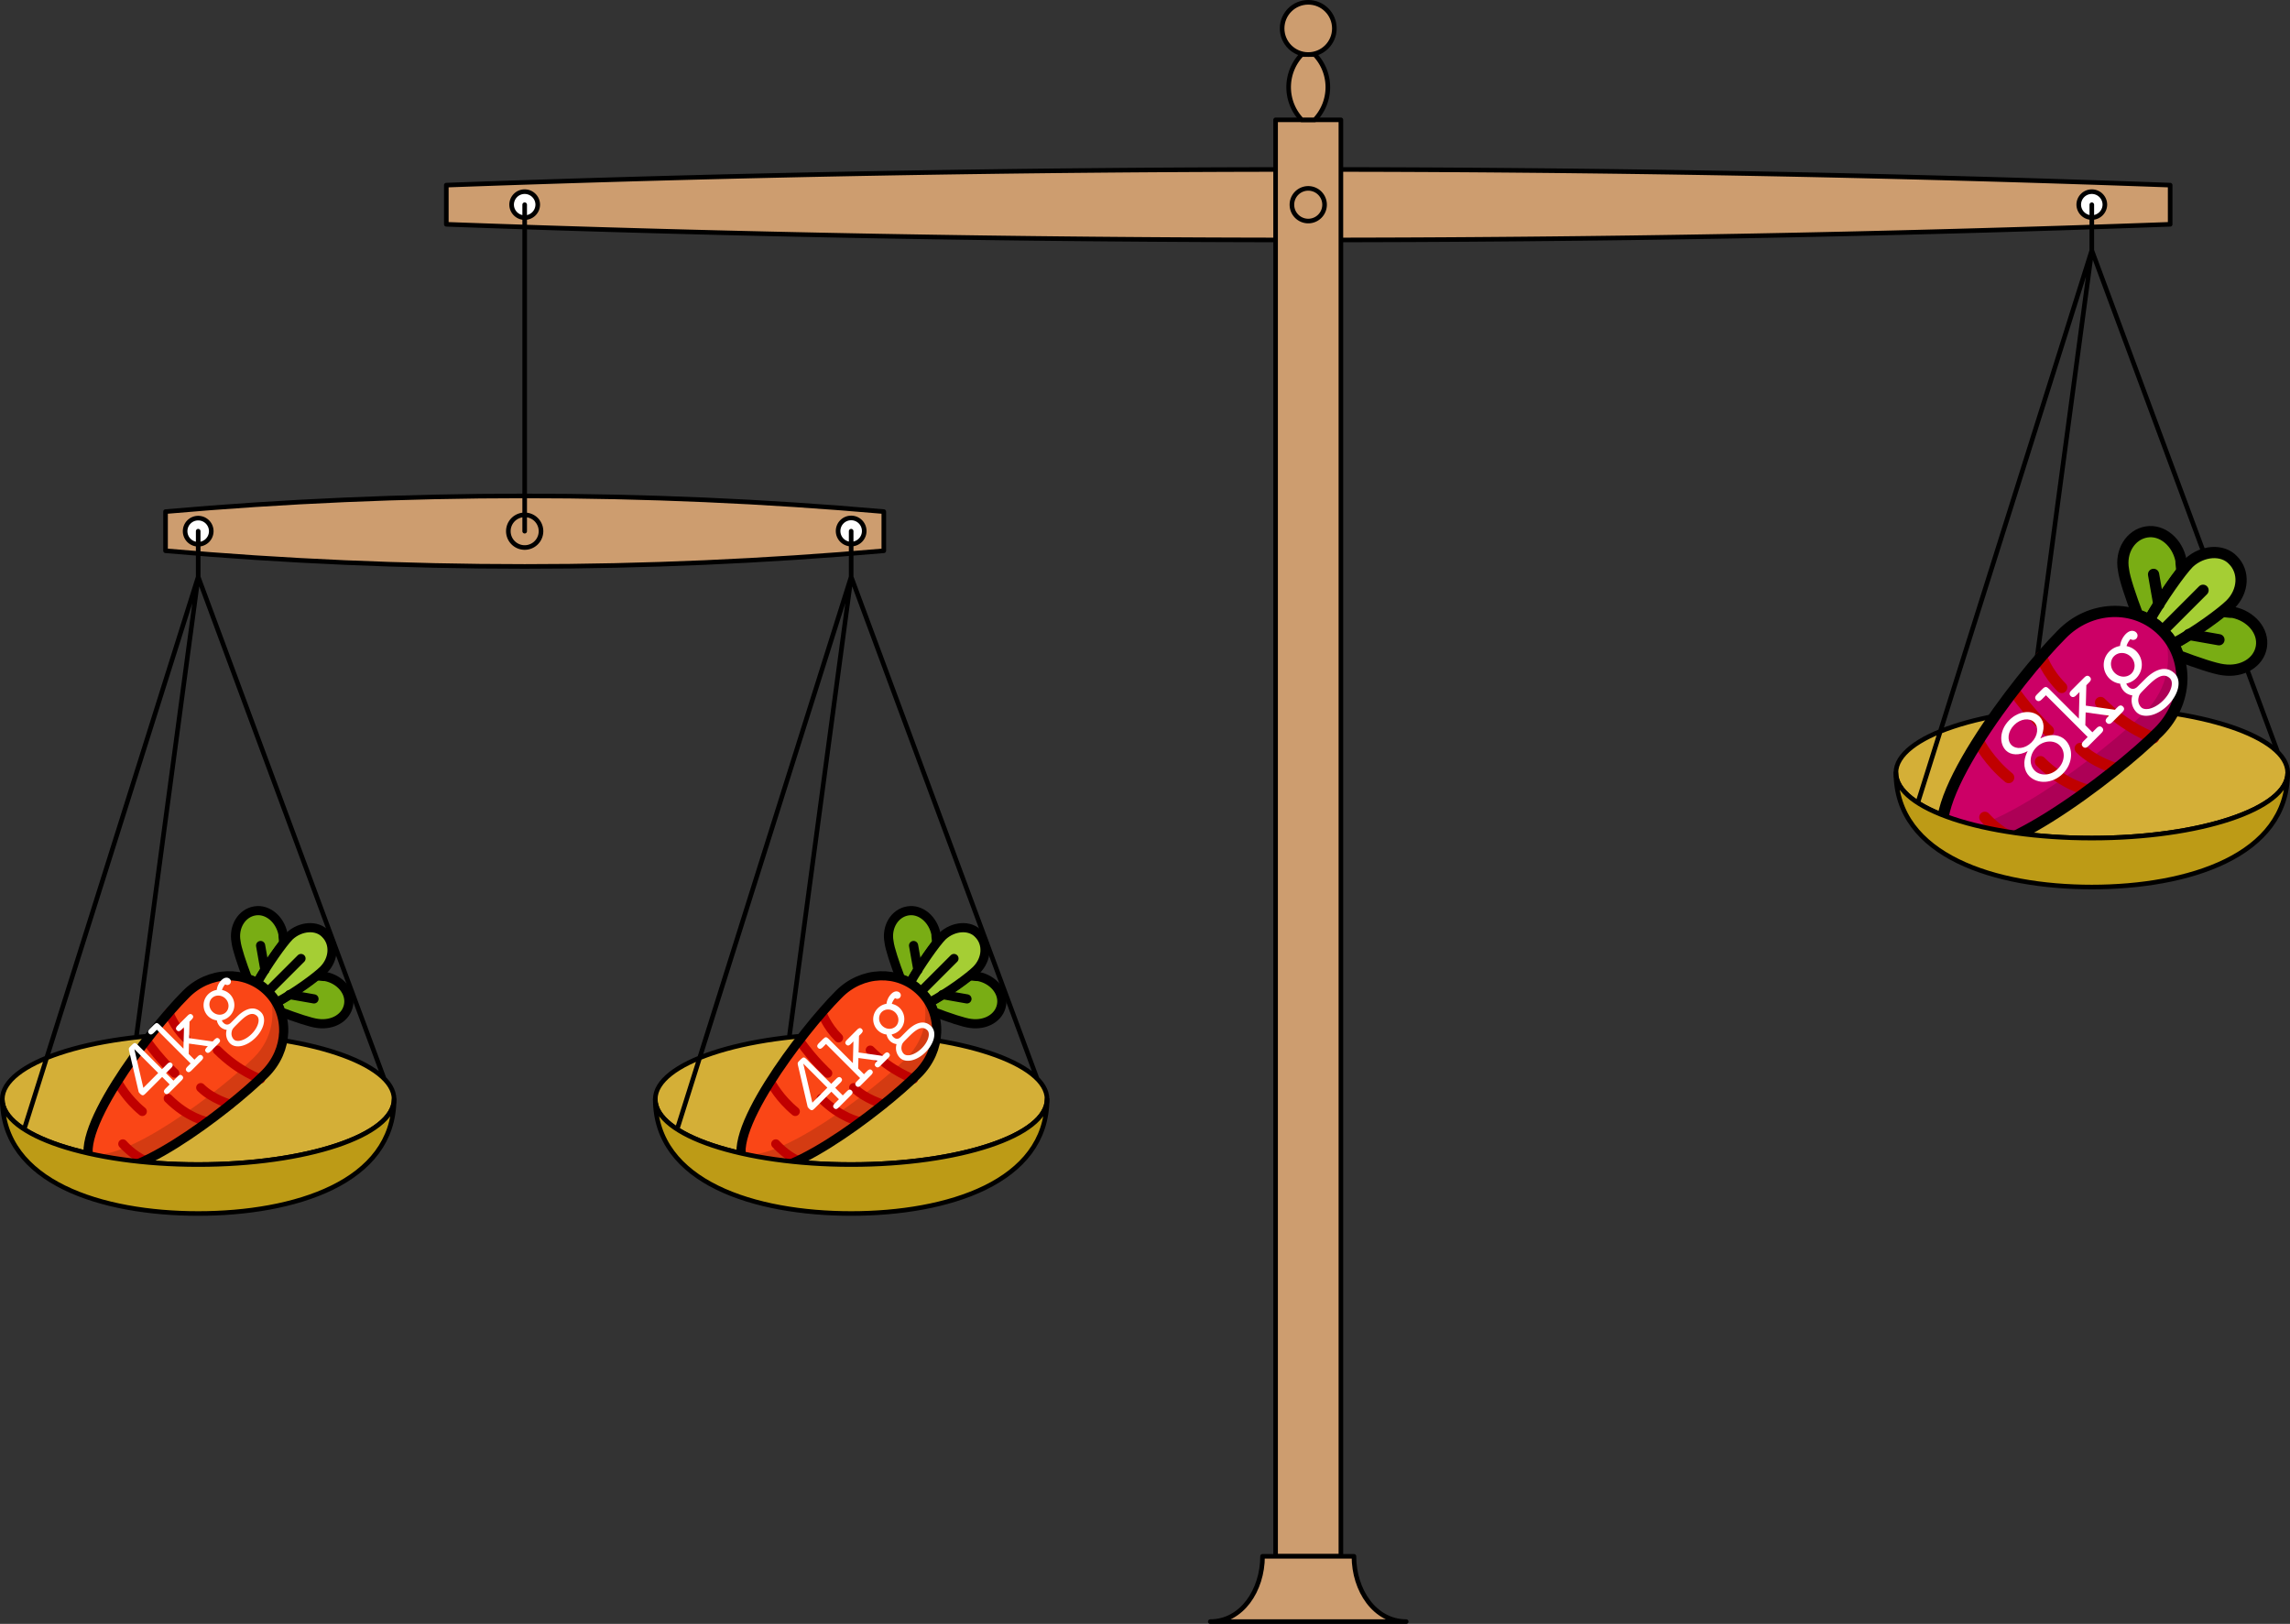 <svg xmlns="http://www.w3.org/2000/svg" xmlns:xlink="http://www.w3.org/1999/xlink" width="1325.501" height="939.99" viewBox="624.339 162.575 994.126 704.992"><rect x="624.339" y="162.575" width="994.126" height="704.992" fill="#333333" stroke="none"/><defs><path id="g0-52" d="M.454-2.87c-.107.156-.107.18-.107.395 0 .419.155.467.478.467h2.929v1.315h-.717c-.168 0-.479 0-.479.346S2.87 0 3.037 0H5.14c.167 0 .478 0 .478-.347s-.31-.346-.478-.346h-.718v-1.315h.897c.167 0 .478 0 .478-.347s-.31-.347-.478-.347h-.897v-4.28c0-.394-.083-.49-.49-.49h-.275c-.287 0-.346.012-.49.24zm.694.168 2.606-4.184v4.184z"/><path id="g0-56" d="M3.97-3.945c.956-.287 1.494-.92 1.494-1.59 0-.98-.993-1.913-2.392-1.913s-2.39.932-2.39 1.913c0 .693.573 1.315 1.494 1.59C.968-3.563.514-2.738.514-2.068c0 1.171 1.1 2.211 2.558 2.211S5.631-.885 5.631-2.068c0-.658-.442-1.495-1.662-1.877m-.898-.347c-.944 0-1.613-.586-1.613-1.231 0-.658.693-1.232 1.613-1.232s1.614.574 1.614 1.232c0 .645-.681 1.231-1.614 1.231m0 3.742c-1.028 0-1.78-.73-1.78-1.518 0-.85.8-1.53 1.78-1.53 1.005 0 1.782.717 1.782 1.518 0 .837-.777 1.53-1.782 1.53"/><path id="g0-103" d="M2.271-.73c-.143 0-.693 0-.693-.645 0-.227.036-.275.084-.37.239.167.633.322 1.064.322a1.91 1.91 0 0 0 1.925-1.9c0-.3-.072-.67-.323-1.065a1.9 1.9 0 0 1 .777-.215c.072.37.418.383.43.383.144 0 .443-.096.443-.454 0-.228-.18-.622-.85-.622-.214 0-.752.048-1.255.442a2 2 0 0 0-1.135-.37 1.91 1.91 0 0 0-1.925 1.9c0 .263.06.718.394 1.148a1.57 1.57 0 0 0-.263.837c0 .418.204.753.3.86A1.7 1.7 0 0 0 .346.993c0 .993 1.207 1.746 2.725 1.746S5.798 1.997 5.798.992c0-1.721-2.116-1.721-2.51-1.721zm.455-1.362c-.598 0-1.136-.526-1.136-1.232s.55-1.23 1.136-1.23c.633 0 1.147.549 1.147 1.23S3.36-2.092 2.726-2.092m.346 4.16c-1.171 0-2.044-.526-2.044-1.076 0-.179.06-.597.502-.872.275-.18.395-.18 1.22-.18 1.052 0 2.367 0 2.367 1.052 0 .55-.873 1.076-2.045 1.076"/><path id="g0-107" d="m3.371-3.049 1.483-1.41h.358c.168 0 .479 0 .479-.347s-.311-.347-.479-.347H3.467c-.167 0-.49 0-.49.347s.323.347.49.347h.418L1.95-2.62v-4.195c0-.371-.072-.49-.479-.49h-.73c-.167 0-.49 0-.49.346s.323.347.49.347h.538v5.918H.741c-.167 0-.49 0-.49.346S.574 0 .741 0h1.746c.167 0 .49 0 .49-.347s-.323-.346-.49-.346h-.538v-1.005l.932-.884L4.304-.693c-.383 0-.67 0-.67.346s.323.347.49.347h1.34c.167 0 .478 0 .478-.347s-.311-.346-.478-.346H5.14z"/></defs><g id="page1"><path fill="#cd9d6f" d="M818.094 259.953a10288 10288 0 0 0 374.174 6.803c124.828 0 249.622-2.27 374.173-6.803v-17.008a10287 10287 0 0 0-374.173-6.803c-124.829 0-249.622 2.269-374.174 6.803z"/><path fill="none" stroke="#000" stroke-linecap="round" stroke-linejoin="round" stroke-miterlimit="10.037" stroke-width="1.999" d="M818.094 259.953a10288 10288 0 0 0 374.174 6.803c124.828 0 249.622-2.27 374.173-6.803v-17.008a10287 10287 0 0 0-374.173-6.803c-124.829 0-249.622 2.269-374.174 6.803z"/><path fill="#fff" d="M857.78 251.449a5.669 5.669 0 1 0-11.339 0 5.67 5.67 0 0 0 11.339 0"/><path fill="none" stroke="#000" stroke-linecap="round" stroke-linejoin="round" stroke-miterlimit="10.037" stroke-width="1.999" d="M857.78 251.449a5.669 5.669 0 1 0-11.339 0 5.67 5.67 0 0 0 11.339 0"/><path fill="#fff" d="M1538.094 251.449a5.669 5.669 0 1 0-11.338 0 5.67 5.67 0 0 0 11.338 0"/><path fill="none" stroke="#000" stroke-linecap="round" stroke-linejoin="round" stroke-miterlimit="10.037" stroke-width="1.999" d="M1538.094 251.449a5.669 5.669 0 1 0-11.338 0 5.67 5.67 0 0 0 11.338 0"/><path fill="#cd9d6f" d="M1178.094 838.22h28.347V214.6h-28.347z"/><path fill="none" stroke="#000" stroke-linecap="round" stroke-linejoin="round" stroke-miterlimit="10.037" stroke-width="1.999" d="M1178.094 838.22h28.347V214.6h-28.347z"/><path fill="#cd9d6f" d="M1199.355 251.449a7.087 7.087 0 1 0-14.174 0 7.087 7.087 0 0 0 14.174 0"/><path fill="none" stroke="#000" stroke-linecap="round" stroke-linejoin="round" stroke-miterlimit="10.037" stroke-width="1.999" d="M1199.355 251.449a7.087 7.087 0 1 0-14.174 0 7.087 7.087 0 0 0 14.174 0"/><path fill="#cd9d6f" d="M1195.103 214.599a20.55 20.55 0 0 0 0-28.347h-5.67a20.55 20.55 0 0 0 0 28.347z"/><path fill="none" stroke="#000" stroke-linecap="round" stroke-linejoin="round" stroke-miterlimit="10.037" stroke-width="1.999" d="M1195.103 214.599a20.55 20.55 0 0 0 0-28.347h-5.67a20.55 20.55 0 0 0 0 28.347z"/><path fill="#cd9d6f" d="M1203.607 174.914c0-6.263-5.077-11.339-11.339-11.339s-11.338 5.076-11.338 11.339c0 6.262 5.076 11.338 11.338 11.338s11.339-5.076 11.339-11.338"/><path fill="none" stroke="#000" stroke-linecap="round" stroke-linejoin="round" stroke-miterlimit="10.037" stroke-width="1.999" d="M1203.607 174.914c0-6.263-5.077-11.339-11.339-11.339s-11.338 5.076-11.338 11.339c0 6.262 5.076 11.338 11.338 11.338s11.339-5.076 11.339-11.338"/><path fill="#cd9d6f" d="M1234.788 866.567c-13.69 0-22.677-13.623-22.677-28.347h-39.685c0 14.724-8.988 28.347-22.677 28.347z"/><path fill="none" stroke="#000" stroke-linecap="round" stroke-linejoin="round" stroke-miterlimit="10.037" stroke-width="1.999" d="M1234.788 866.567c-13.69 0-22.677-13.623-22.677-28.347h-39.685c0 14.724-8.988 28.347-22.677 28.347z"/><path fill="#d4af37" d="M1617.465 498.063c0-15.655-38.073-28.346-85.04-28.346s-85.038 12.69-85.038 28.346 38.073 28.347 85.039 28.347 85.039-12.692 85.039-28.347"/><path fill="none" stroke="#000" stroke-linecap="round" stroke-linejoin="round" stroke-miterlimit="10.037" stroke-width="1.999" d="M1617.465 498.063c0-15.655-38.073-28.346-85.04-28.346s-85.038 12.69-85.038 28.346 38.073 28.347 85.039 28.347 85.039-12.692 85.039-28.347m-85.039-226.772 80.704 217.813m-80.704-217.813-26.88 199.87m26.88-199.87-75.548 239.8m75.548-239.8V251.45"/><path fill="#79ad14" d="M1557.32 431.873c4.22-7.288 9.973-15.726 14.192-21.096 0-1.534-.383-3.068-.383-4.987-1.535-7.671-8.055-13.425-14.96-12.274-6.904 1.15-11.507 8.438-9.973 16.494.384 3.452 3.069 11.507 6.137 19.562 1.534.383 3.453 1.15 4.987 2.301"/><path fill="none" stroke="#000" stroke-linecap="round" stroke-linejoin="round" stroke-miterlimit="10.037" stroke-width="4.872" d="M1557.32 431.873c4.22-7.288 9.973-15.726 14.192-21.096 0-1.534-.383-3.068-.383-4.987-1.535-7.671-8.055-13.425-14.96-12.274-6.904 1.15-11.507 8.438-9.973 16.494.384 3.452 3.069 11.507 6.137 19.562 1.534.383 3.453 1.15 4.987 2.301"/><path fill="#79ad14" d="M1567.676 442.23c7.288-4.219 15.727-9.973 21.097-14.192 1.535 0 3.069.383 4.987.383 7.67 1.534 13.424 8.056 12.274 14.96s-8.439 11.123-16.494 9.973c-3.452-.384-11.507-3.069-19.562-6.137-.384-1.535-1.15-3.452-2.302-4.987"/><path fill="none" stroke="#000" stroke-linecap="round" stroke-linejoin="round" stroke-miterlimit="10.037" stroke-width="4.872" d="M1567.676 442.23c7.288-4.219 15.727-9.973 21.097-14.192 1.535 0 3.069.383 4.987.383 7.67 1.534 13.424 8.056 12.274 14.96s-8.439 11.123-16.494 9.973c-3.452-.384-11.507-3.069-19.562-6.137-.384-1.535-1.15-3.452-2.302-4.987"/><path fill="#a5ce34" d="M1563.074 436.477q2.877 2.301 4.602 5.753c9.59-4.986 21.48-13.809 24.933-17.261 5.753-5.753 6.137-14.192 1.15-19.18-4.602-4.985-13.425-4.218-19.178 1.153-3.452 3.452-11.89 15.342-17.26 24.931q3.45 1.725 5.753 4.604"/><path fill="none" stroke="#000" stroke-linecap="round" stroke-linejoin="round" stroke-miterlimit="10.037" stroke-width="4.872" d="M1563.074 436.477q2.877 2.301 4.602 5.753c9.59-4.986 21.48-13.809 24.933-17.261 5.753-5.753 6.137-14.192 1.15-19.18-4.602-4.985-13.425-4.218-19.178 1.153-3.452 3.452-11.89 15.342-17.26 24.931q3.45 1.725 5.753 4.604"/><path fill="#c06" d="M1563.074 436.477c-11.892-11.892-31.453-11.124-43.728 1.534-19.178 19.178-63.29 77.098-49.097 91.29s72.111-29.918 91.29-49.097c12.658-12.658 13.425-31.837 1.535-43.727"/><path fill="#ad0056" d="M1563.074 436.477c4.986 11.123 2.301 25.315-7.288 34.905-18.028 18.027-70.195 57.536-88.222 51.015 0 3.068.767 5.37 2.685 6.905 14.192 14.192 72.111-29.919 91.29-49.098 12.658-12.274 13.425-31.837 1.535-43.727"/><path fill="none" stroke="#c00000" stroke-linecap="round" stroke-linejoin="round" stroke-miterlimit="10.037" stroke-width="4.872" d="M1559.238 482.889s-11.508-3.836-23.015-15.343m-22.631 12.274s-7.287-6.52-14.959-17.26m44.495 33.753s-9.59-2.684-15.726-8.821m3.068 18.028s-9.974-1.918-20.33-12.275m-26.467-8.055s4.22 8.055 12.659 14.96m14.192-52.55s2.301 6.904 8.822 13.425m-33.371 56.385s5.37 6.137 11.891 8.822"/><path fill="none" stroke="#000" stroke-linecap="round" stroke-linejoin="round" stroke-miterlimit="10.037" stroke-width="4.872" d="m1580.718 418.832-17.644 17.645m-3.836-24.549 2.301 13.041m26.084 15.343-13.042-2.3m-11.507-1.535c-11.892-11.892-31.453-11.124-43.728 1.534-19.178 19.178-63.29 77.098-49.097 91.29s72.111-29.918 91.29-49.097c12.658-12.658 13.425-31.837 1.535-43.727"/><g fill="#fff" transform="rotate(-45 2183.97 7413.352)scale(4.33)"><use xlink:href="#g0-56" x="1522.089" y="474.26"/><use xlink:href="#g0-107" x="1528.241" y="474.26"/><use xlink:href="#g0-103" x="1534.393" y="474.26"/></g><path fill="#bd9b16" d="M1447.387 498.063c0 36.177 43.396 49.607 85.039 49.607s85.039-13.43 85.039-49.607c0 15.655-38.073 28.347-85.04 28.347s-85.038-12.692-85.038-28.347"/><path fill="none" stroke="#000" stroke-linecap="round" stroke-linejoin="round" stroke-miterlimit="10.037" stroke-width="1.999" d="M1447.387 498.063c0 36.177 43.396 49.607 85.039 49.607s85.039-13.43 85.039-49.607c0 15.655-38.073 28.347-85.04 28.347s-85.038-12.692-85.038-28.347"/><path fill="#cd9d6f" d="M696.205 401.685c51.554 4.528 103.688 6.804 155.906 6.804 52.217 0 104.352-2.276 155.905-6.804v-17.008c-51.553-4.528-103.688-6.802-155.905-6.802-52.218 0-104.352 2.274-155.906 6.802z"/><path fill="none" stroke="#000" stroke-linecap="round" stroke-linejoin="round" stroke-miterlimit="10.037" stroke-width="1.999" d="M696.205 401.685c51.554 4.528 103.688 6.804 155.906 6.804 52.217 0 104.352-2.276 155.905-6.804v-17.008c-51.553-4.528-103.688-6.802-155.905-6.802-52.218 0-104.352 2.274-155.906 6.802z"/><path fill="#fff" d="M716.048 393.181a5.67 5.67 0 0 0-5.67-5.669 5.669 5.669 0 1 0 0 11.339 5.67 5.67 0 0 0 5.67-5.67"/><path fill="none" stroke="#000" stroke-linecap="round" stroke-linejoin="round" stroke-miterlimit="10.037" stroke-width="1.999" d="M716.048 393.181a5.67 5.67 0 0 0-5.67-5.669 5.669 5.669 0 1 0 0 11.339 5.67 5.67 0 0 0 5.67-5.67"/><path fill="#fff" d="M999.512 393.181a5.669 5.669 0 1 0-11.337 0 5.669 5.669 0 0 0 11.337 0"/><path fill="none" stroke="#000" stroke-linecap="round" stroke-linejoin="round" stroke-miterlimit="10.037" stroke-width="1.999" d="M999.512 393.181a5.669 5.669 0 1 0-11.337 0 5.669 5.669 0 0 0 11.337 0"/><path fill="#d4af37" d="M795.417 639.795c0-15.655-38.073-28.346-85.039-28.346s-85.039 12.691-85.039 28.346 38.073 28.347 85.04 28.347c46.965 0 85.038-12.691 85.038-28.347"/><path fill="none" stroke="#000" stroke-linecap="round" stroke-linejoin="round" stroke-miterlimit="10.037" stroke-width="1.999" d="M795.417 639.795c0-15.655-38.073-28.346-85.039-28.346s-85.039 12.691-85.039 28.346 38.073 28.347 85.04 28.347c46.965 0 85.038-12.691 85.038-28.347m-85.039-226.771 80.705 217.812m-80.705-217.812L683.5 612.894m26.878-199.87-75.547 239.799m75.547-239.799V393.18"/><path fill="#79ad14" d="M735.907 589.34c3.444-5.95 8.142-12.84 11.587-17.225 0-1.253-.313-2.505-.313-4.072-1.253-6.263-6.577-10.96-12.215-10.02-5.637.939-9.395 6.89-8.142 13.466.313 2.818 2.505 9.395 5.01 15.973 1.253.312 2.82.94 4.073 1.879"/><path fill="none" stroke="#000" stroke-linecap="round" stroke-linejoin="round" stroke-miterlimit="10.037" stroke-width="3.977" d="M735.907 589.34c3.444-5.95 8.142-12.84 11.587-17.225 0-1.253-.313-2.505-.313-4.072-1.253-6.263-6.577-10.96-12.215-10.02-5.637.939-9.395 6.89-8.142 13.466.313 2.818 2.505 9.395 5.01 15.973 1.253.312 2.82.94 4.073 1.879"/><path fill="#79ad14" d="M744.362 597.797c5.95-3.445 12.84-8.144 17.225-11.589 1.254 0 2.506.314 4.072.314 6.264 1.252 10.962 6.577 10.021 12.214-.939 5.637-6.89 9.082-13.466 8.143-2.818-.313-9.396-2.506-15.973-5.011-.313-1.253-.94-2.819-1.88-4.071"/><path fill="none" stroke="#000" stroke-linecap="round" stroke-linejoin="round" stroke-miterlimit="10.037" stroke-width="3.977" d="M744.362 597.797c5.95-3.445 12.84-8.144 17.225-11.589 1.254 0 2.506.314 4.072.314 6.264 1.252 10.962 6.577 10.021 12.214-.939 5.637-6.89 9.082-13.466 8.143-2.818-.313-9.396-2.506-15.973-5.011-.313-1.253-.94-2.819-1.88-4.071"/><path fill="#a5ce34" d="M740.604 593.099q2.348 1.879 3.758 4.698c7.83-4.072 17.54-11.275 20.358-14.094 4.697-4.698 5.01-11.588.939-15.66-3.758-4.07-10.962-3.445-15.66.94-2.818 2.82-9.708 12.528-14.092 20.358q2.818 1.409 4.697 3.758"/><path fill="none" stroke="#000" stroke-linecap="round" stroke-linejoin="round" stroke-miterlimit="10.037" stroke-width="3.977" d="M740.604 593.099q2.348 1.879 3.758 4.698c7.83-4.072 17.54-11.275 20.358-14.094 4.697-4.698 5.01-11.588.939-15.66-3.758-4.07-10.962-3.445-15.66.94-2.818 2.82-9.708 12.528-14.092 20.358q2.818 1.409 4.697 3.758"/><path fill="#fa4616" d="M740.604 593.099c-9.709-9.71-25.681-9.082-35.703 1.253-15.66 15.66-51.676 62.95-40.088 74.538s58.879-24.43 74.538-40.088c10.335-10.336 10.962-25.995 1.253-35.703"/><path fill="#d43b12" d="M740.604 593.099c4.072 9.082 1.879 20.67-5.95 28.5-14.72 14.72-57.314 46.977-72.034 41.653 0 2.506.627 4.385 2.193 5.638 11.588 11.588 58.879-24.43 74.538-40.088 10.335-10.022 10.962-25.995 1.253-35.703"/><path fill="none" stroke="#c00000" stroke-linecap="round" stroke-linejoin="round" stroke-miterlimit="10.037" stroke-width="3.977" d="M737.472 630.994s-9.396-3.132-18.791-12.528m-18.478 10.023s-5.95-5.324-12.214-14.093m36.329 27.56s-7.83-2.192-12.84-7.204m2.505 14.72s-8.143-1.566-16.599-10.021m-21.61-6.578s3.445 6.578 10.335 12.215m11.588-42.907s1.88 5.637 7.204 10.961m-27.248 46.038s4.385 5.012 9.71 7.205"/><path fill="none" stroke="#000" stroke-linecap="round" stroke-linejoin="round" stroke-miterlimit="10.037" stroke-width="3.977" d="m755.011 578.693-14.407 14.406m-3.132-20.044 1.879 10.648m21.297 12.527L750 594.353m-9.396-1.254c-9.709-9.71-25.681-9.082-35.703 1.253-15.66 15.66-51.676 62.95-40.088 74.538s58.879-24.43 74.538-40.088c10.335-10.336 10.962-25.995 1.253-35.703"/><g fill="#fff" transform="rotate(-45 -280.29 3561.855)scale(3.5)"><use xlink:href="#g0-52" x="705.448" y="624.364"/><use xlink:href="#g0-107" x="711.6" y="624.364"/><use xlink:href="#g0-103" x="717.751" y="624.364"/></g><path fill="#bd9b16" d="M625.339 639.795c0 36.178 43.397 49.606 85.04 49.606 41.642 0 85.038-13.428 85.038-49.606 0 15.656-38.073 28.347-85.039 28.347s-85.039-12.691-85.039-28.347"/><path fill="none" stroke="#000" stroke-linecap="round" stroke-linejoin="round" stroke-miterlimit="10.037" stroke-width="1.999" d="M625.339 639.795c0 36.178 43.397 49.606 85.04 49.606 41.642 0 85.038-13.428 85.038-49.606 0 15.656-38.073 28.347-85.039 28.347s-85.039-12.691-85.039-28.347"/><path fill="#d4af37" d="M1078.882 639.795c0-15.655-38.073-28.346-85.039-28.346s-85.04 12.691-85.04 28.346 38.074 28.347 85.04 28.347 85.04-12.691 85.04-28.347"/><path fill="none" stroke="#000" stroke-linecap="round" stroke-linejoin="round" stroke-miterlimit="10.037" stroke-width="1.999" d="M1078.882 639.795c0-15.655-38.073-28.346-85.039-28.346s-85.04 12.691-85.04 28.346 38.074 28.347 85.04 28.347 85.04-12.691 85.04-28.347m-85.04-226.771 80.704 217.812m-80.704-217.812-26.879 199.87m26.879-199.87-75.547 239.799m75.547-239.799V393.18"/><path fill="#79ad14" d="M1019.37 589.34c3.446-5.95 8.143-12.84 11.588-17.225 0-1.253-.313-2.505-.313-4.072-1.252-6.263-6.576-10.96-12.214-10.02s-9.396 6.89-8.142 13.466c.313 2.818 2.504 9.395 5.01 15.973 1.253.312 2.82.94 4.072 1.879"/><path fill="none" stroke="#000" stroke-linecap="round" stroke-linejoin="round" stroke-miterlimit="10.037" stroke-width="3.977" d="M1019.37 589.34c3.446-5.95 8.143-12.84 11.588-17.225 0-1.253-.313-2.505-.313-4.072-1.252-6.263-6.576-10.96-12.214-10.02s-9.396 6.89-8.142 13.466c.313 2.818 2.504 9.395 5.01 15.973 1.253.312 2.82.94 4.072 1.879"/><path fill="#79ad14" d="M1027.827 597.797c5.95-3.445 12.84-8.144 17.225-11.589 1.253 0 2.506.314 4.071.314 6.265 1.252 10.962 6.577 10.022 12.214s-6.89 9.082-13.467 8.143c-2.818-.313-9.395-2.506-15.972-5.011-.313-1.253-.94-2.819-1.88-4.071"/><path fill="none" stroke="#000" stroke-linecap="round" stroke-linejoin="round" stroke-miterlimit="10.037" stroke-width="3.977" d="M1027.827 597.797c5.95-3.445 12.84-8.144 17.225-11.589 1.253 0 2.506.314 4.071.314 6.265 1.252 10.962 6.577 10.022 12.214s-6.89 9.082-13.467 8.143c-2.818-.313-9.395-2.506-15.972-5.011-.313-1.253-.94-2.819-1.88-4.071"/><path fill="#a5ce34" d="M1024.069 593.099q2.348 1.879 3.758 4.698c7.83-4.072 17.538-11.275 20.357-14.094 4.698-4.698 5.01-11.588.94-15.66-3.759-4.07-10.962-3.445-15.66.94-2.819 2.82-9.709 12.528-14.093 20.358q2.819 1.409 4.698 3.758"/><path fill="none" stroke="#000" stroke-linecap="round" stroke-linejoin="round" stroke-miterlimit="10.037" stroke-width="3.977" d="M1024.069 593.099q2.348 1.879 3.758 4.698c7.83-4.072 17.538-11.275 20.357-14.094 4.698-4.698 5.01-11.588.94-15.66-3.759-4.07-10.962-3.445-15.66.94-2.819 2.82-9.709 12.528-14.093 20.358q2.819 1.409 4.698 3.758"/><path fill="#fa4616" d="M1024.069 593.099c-9.71-9.71-25.682-9.082-35.704 1.253-15.66 15.66-51.675 62.95-40.088 74.538 11.588 11.588 58.88-24.43 74.539-40.088 10.335-10.336 10.962-25.995 1.253-35.703"/><path fill="#d43b12" d="M1024.069 593.099c4.07 9.082 1.879 20.67-5.95 28.5-14.72 14.72-57.315 46.977-72.035 41.653 0 2.506.627 4.385 2.193 5.638 11.588 11.588 58.88-24.43 74.539-40.088 10.335-10.022 10.962-25.995 1.253-35.703"/><path fill="none" stroke="#c00000" stroke-linecap="round" stroke-linejoin="round" stroke-miterlimit="10.037" stroke-width="3.977" d="M1020.937 630.994s-9.396-3.132-18.792-12.528m-18.477 10.023s-5.951-5.324-12.215-14.093m36.33 27.56s-7.83-2.192-12.84-7.204m2.505 14.72s-8.144-1.566-16.599-10.021m-21.609-6.578s3.444 6.578 10.334 12.215m11.588-42.907s1.879 5.637 7.203 10.961m-27.247 46.038s4.385 5.012 9.709 7.205"/><path fill="none" stroke="#000" stroke-linecap="round" stroke-linejoin="round" stroke-miterlimit="10.037" stroke-width="3.977" d="m1038.475 578.693-14.406 14.406m-3.132-20.044 1.879 10.648m21.297 12.527-10.65-1.878m-9.394-1.253c-9.71-9.71-25.682-9.082-35.704 1.253-15.66 15.66-51.675 62.95-40.088 74.538 11.588 11.588 58.88-24.43 74.539-40.088 10.335-10.336 10.962-25.995 1.253-35.703"/><g fill="#fff" transform="matrix(2.5 -2.5 2.5 2.5 -3052.31 1562.29)"><use xlink:href="#g0-52" x="988.912" y="624.364"/><use xlink:href="#g0-107" x="995.064" y="624.364"/><use xlink:href="#g0-103" x="1001.216" y="624.364"/></g><path fill="#bd9b16" d="M908.803 639.795c0 36.178 43.398 49.606 85.04 49.606s85.04-13.428 85.04-49.606c0 15.656-38.074 28.347-85.04 28.347s-85.04-12.691-85.04-28.347"/><path fill="none" stroke="#000" stroke-linecap="round" stroke-linejoin="round" stroke-miterlimit="10.037" stroke-width="1.999" d="M908.803 639.795c0 36.178 43.398 49.606 85.04 49.606s85.04-13.428 85.04-49.606c0 15.656-38.074 28.347-85.04 28.347s-85.04-12.691-85.04-28.347"/><path fill="#cd9d6f" d="M859.197 393.181a7.087 7.087 0 1 0-14.174.001 7.087 7.087 0 0 0 14.174 0"/><path fill="none" stroke="#000" stroke-linecap="round" stroke-linejoin="round" stroke-miterlimit="10.037" stroke-width="1.999" d="M859.197 393.181a7.087 7.087 0 1 0-14.174.001 7.087 7.087 0 0 0 14.174 0m-7.087-.001V251.45"/></g></svg>